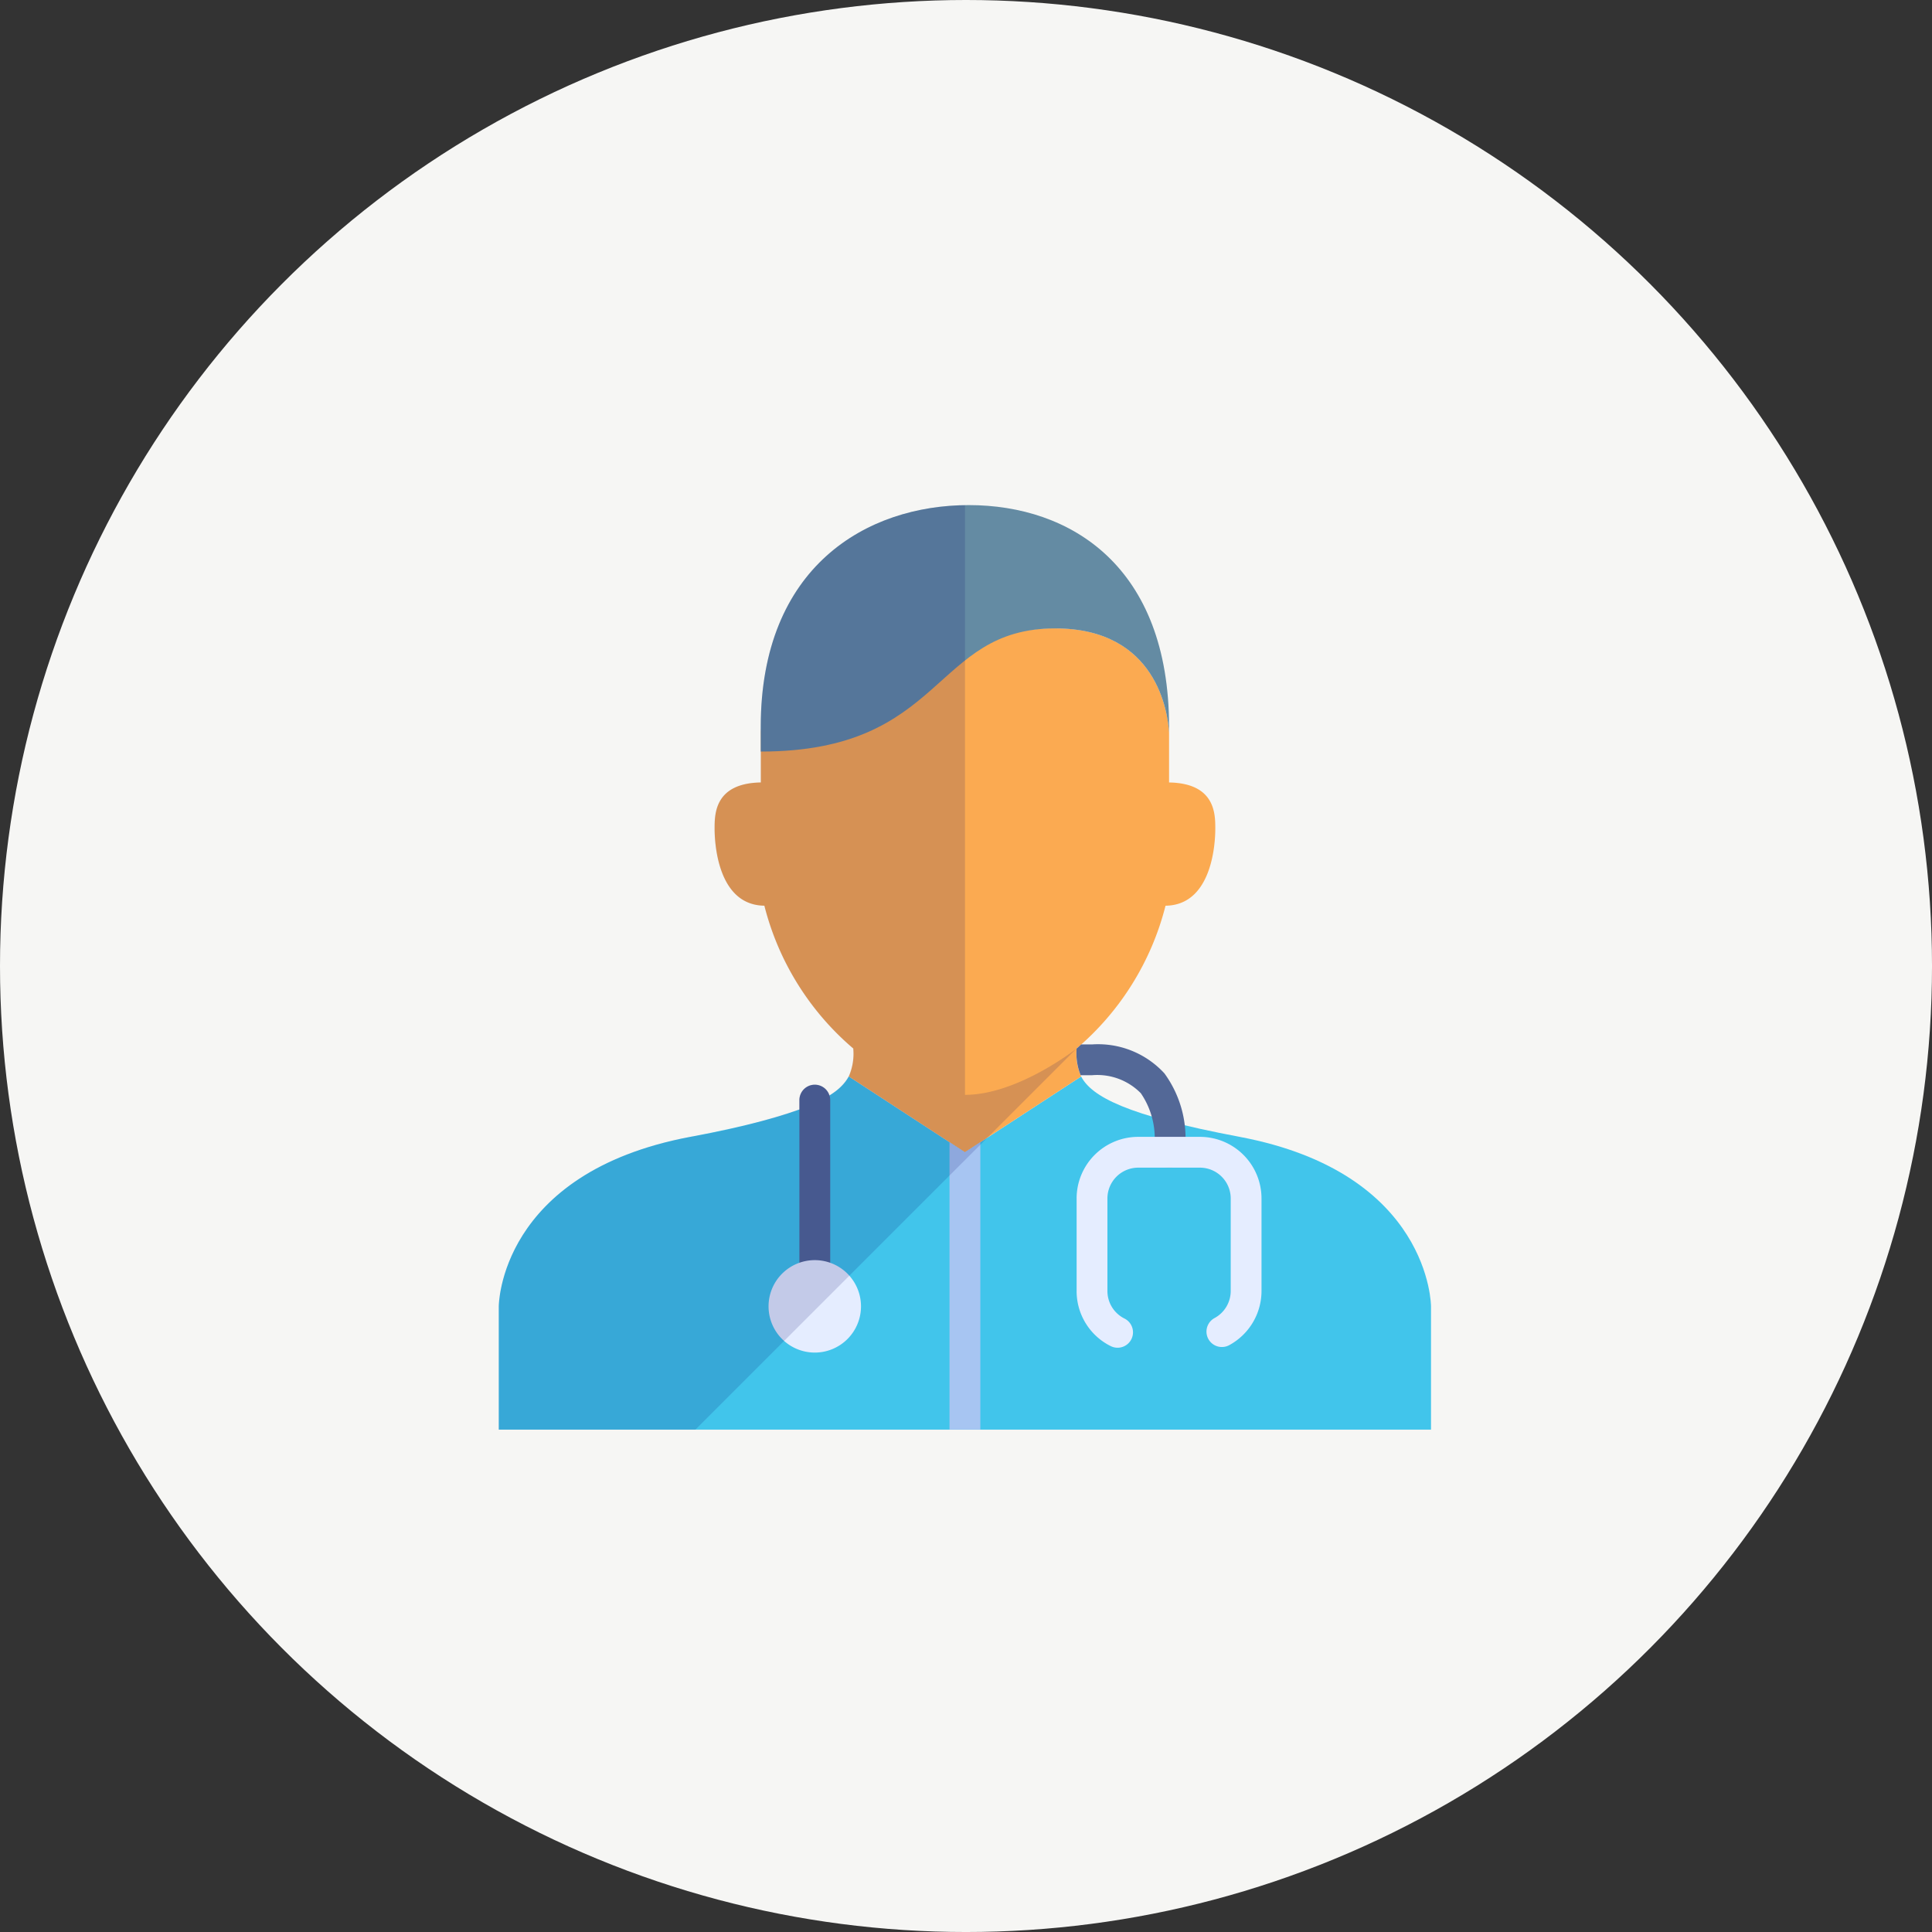 <svg class="doctor--bgc-silver-svg" id="Group_672" data-name="Group 672" xmlns="http://www.w3.org/2000/svg" viewBox="0 0 199.337 199.337">
  <rect x="0" y="0" width="199.337" height="199.337" fill="#333333" stroke="none"/>
  <defs>
    <style>
      .doctor--bgc-silver-svg-1 {
        fill: #f6f6f4;
      }

      .doctor--bgc-silver-svg-2 {
        fill: #41c5eb;
      }

      .doctor--bgc-silver-svg-3 {
        fill: #fbaa51;
      }

      .doctor--bgc-silver-svg-4 {
        fill: #648ba3;
      }

      .doctor--bgc-silver-svg-5 {
        fill: #a7c5f2;
      }

      .doctor--bgc-silver-svg-6 {
        fill: #536897;
      }

      .doctor--bgc-silver-svg-7 {
        fill: #e5edff;
      }

      .doctor--bgc-silver-svg-8 {
        fill: #000064;
        opacity: 0.15;
      }
    </style>
  </defs>
  <ellipse id="Ellipse_1602" data-name="Ellipse 1602" class="doctor--bgc-silver-svg-1" cx="99.669" cy="99.669" rx="99.669" ry="99.669" transform="translate(0)"/>
  <g id="physician-7731_67bb1f41-016f-4f09-a50b-c4026c9bd2c3" transform="translate(51.463 52.114)">
    <path id="layer5" class="doctor--bgc-silver-svg-2" d="M77.935,45.311c-11.728-2.21-15.278-4.18-16.351-6.227L49.6,46.9,37.608,39.082c-1.073,2.048-4.63,4.016-16.351,6.229C1.5,49.029,1.5,62.8,1.5,62.8V75.517H97.684V62.8S97.684,49.029,77.935,45.311Z" transform="translate(-1.5 19.871)"/>
    <path id="layer4" class="doctor--bgc-silver-svg-3" d="M62.394,25.9V20.757C62.278,18.781,61.173,10,50.644,10a17.059,17.059,0,0,0-9.312,2.6,17.059,17.059,0,0,0-9.3-2.6C21.5,10,20.395,18.781,20.278,20.757V25.9c-4.792.084-4.769,3.291-4.769,4.785s.329,7.873,5.135,7.928a28.542,28.542,0,0,0,9.189,14.75l-.016.008a5.824,5.824,0,0,1-.466,2.862l11.981,7.822L53.32,56.236a5.823,5.823,0,0,1-.464-2.865l-.016-.008a28.542,28.542,0,0,0,9.189-14.746c4.806-.06,5.135-6.432,5.135-7.933S67.186,25.983,62.394,25.9Z" transform="translate(6.763 2.718)"/>
    <path id="layer2" class="doctor--bgc-silver-svg-4" d="M60.63,25.475v-.6C60.63,8.342,50.5,2,39.962,2S18.5,8.35,18.5,24.885v2.544c19.078,0,17.661-12.706,30.38-12.706C59.409,14.719,60.514,23.5,60.63,25.475Z" transform="translate(8.527 -2)"/>
    <path id="layer3" class="doctor--bgc-silver-svg-5" d="M30.752,43.347V73h3.18V43.347l-1.59,1.037-1.59-1.037Z" transform="translate(15.753 22.387)"/>
    <path id="layer2-2" data-name="layer2" class="doctor--bgc-silver-svg-6" d="M22.6,60.894a1.59,1.59,0,0,1-1.59-1.59v-18.1a1.59,1.59,0,0,1,3.18,0V59.3A1.59,1.59,0,0,1,22.6,60.894Z" transform="translate(10.006 20.186)"/>
    <path id="layer1" class="doctor--bgc-silver-svg-7" d="M23.777,60.539a4.769,4.769,0,1,1,4.769-4.769A4.769,4.769,0,0,1,23.777,60.539Z" transform="translate(8.826 26.901)"/>
    <path id="layer2-3" data-name="layer2" class="doctor--bgc-silver-svg-6" d="M40.6,37.008H39.484c-.159.143-.318.3-.494.437l.016.008a6.1,6.1,0,0,0,.415,2.734H40.6a6.3,6.3,0,0,1,5.032,1.857,8.226,8.226,0,0,1,1.35,5.841,1.59,1.59,0,0,0,1.312,1.822,1.625,1.625,0,0,0,.256.019,1.59,1.59,0,0,0,1.568-1.332A11.356,11.356,0,0,0,48.069,40a9.286,9.286,0,0,0-7.472-2.99Z" transform="translate(20.611 18.636)"/>
    <path id="layer1-2" data-name="layer1" class="doctor--bgc-silver-svg-7" d="M43.227,64.758a1.59,1.59,0,0,1-.711-.169A6.332,6.332,0,0,1,39,58.9V49.359A6.359,6.359,0,0,1,45.359,43h6.359a6.359,6.359,0,0,1,6.359,6.359V58.9a6.36,6.36,0,0,1-3.306,5.579,1.59,1.59,0,1,1-1.529-2.788A3.18,3.18,0,0,0,54.9,58.9V49.359a3.18,3.18,0,0,0-3.18-3.18H45.359a3.18,3.18,0,0,0-3.18,3.18V58.9a3.168,3.168,0,0,0,1.762,2.847,1.59,1.59,0,0,1-.714,3.011Z" transform="translate(20.618 22.182)"/>
    <path id="opacity" class="doctor--bgc-silver-svg-8" d="M49.6,62.845V2.009C39.179,2.166,28.527,8.551,28.527,24.88v5.731c-4.792.084-4.769,3.291-4.769,4.785s.329,7.873,5.135,7.928a28.542,28.542,0,0,0,9.189,14.75l-.016.008a5.824,5.824,0,0,1-.466,2.862,5.3,5.3,0,0,1-2.01,1.968A1.571,1.571,0,0,0,34.1,61.8a1.59,1.59,0,0,0-1.59,1.59v.965a73.235,73.235,0,0,1-11.25,2.822C1.5,70.9,1.5,84.665,1.5,84.665V97.384H21.786L61.1,58.075S55.064,62.845,49.6,62.845Z" transform="translate(-1.5 -1.995)"/>
  </g>
</svg>
